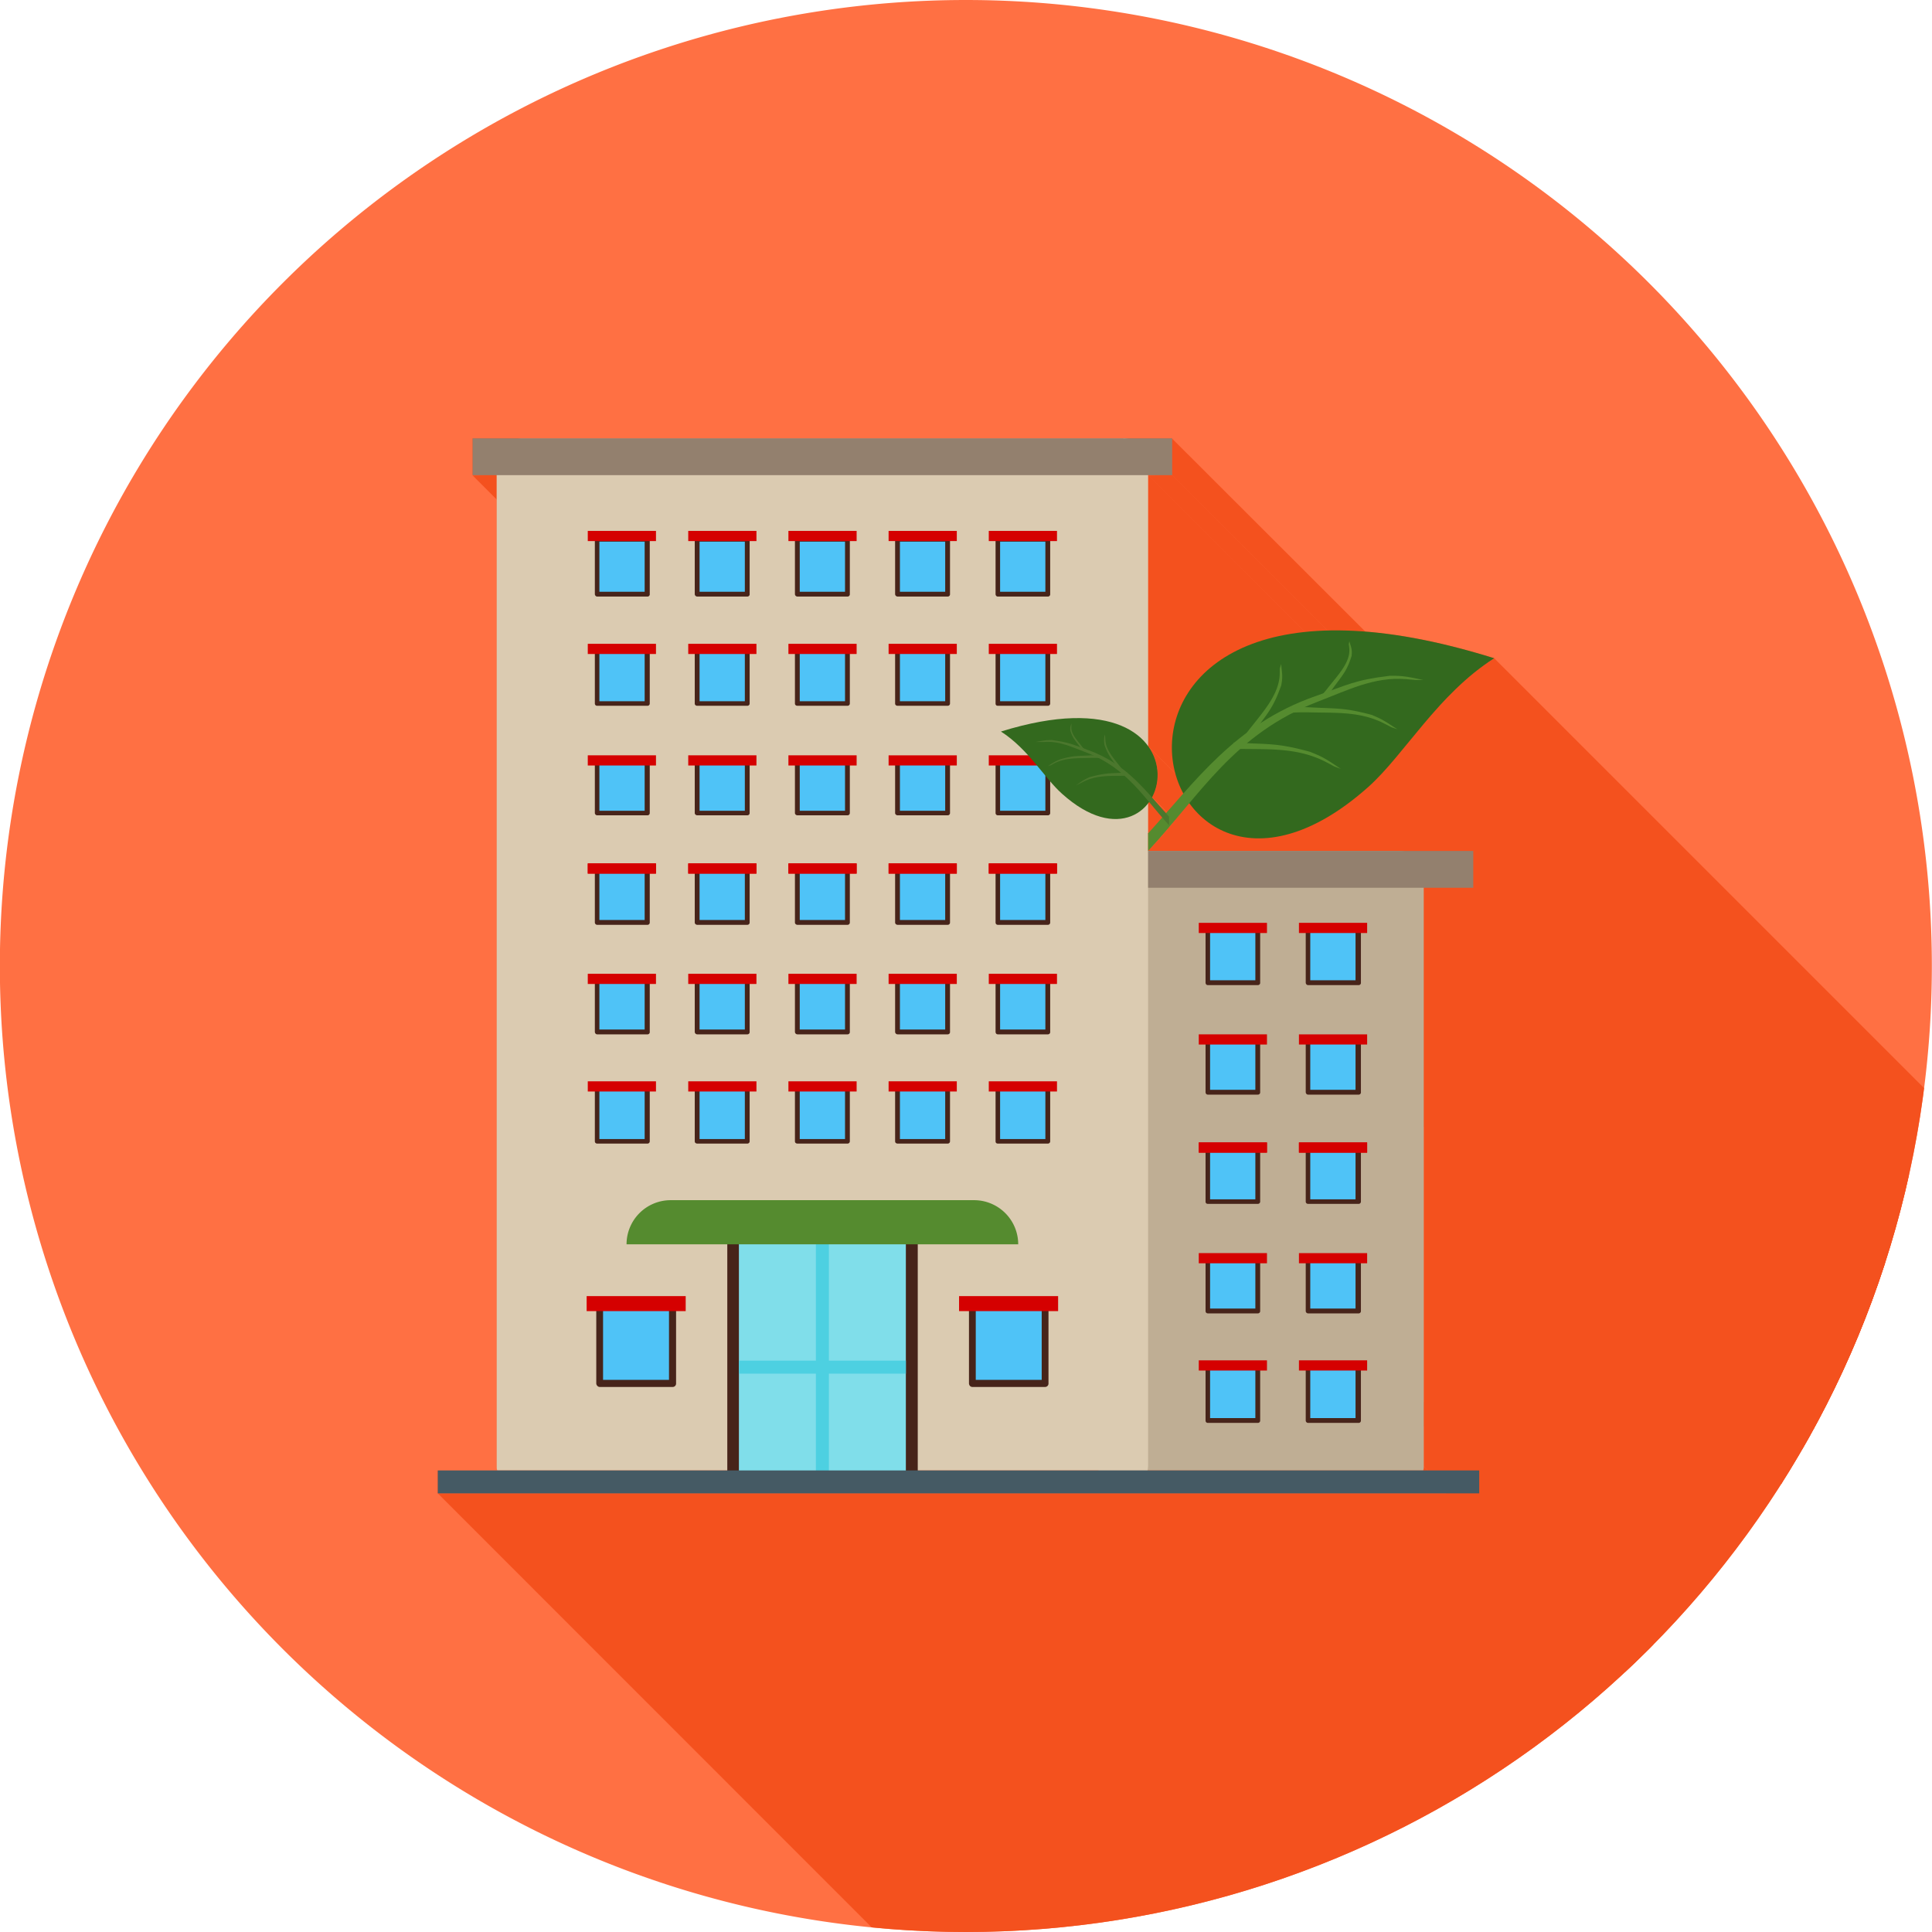 <svg xmlns="http://www.w3.org/2000/svg" xml:space="preserve" width="655.359" height="655.359"
  style="shape-rendering:geometricPrecision;text-rendering:geometricPrecision;image-rendering:optimizeQuality;fill-rule:evenodd;clip-rule:evenodd"
  viewBox="0 0 6.827 6.827">
  <defs>
    <clipPath id="id0">
      <path d="M3.413 0a3.413 3.413 0 1 1 0 6.827 3.413 3.413 0 0 1 0-6.827z" />
    </clipPath>
    <style>
      .fil14 {
        fill: #33691e
      }

      .fil15 {
        fill: #4b772d
      }

      .fil6 {
        fill: #4fc3f7
      }

      .fil12 {
        fill: #558b2f
      }

      .fil4 {
        fill: #90a4ae
      }

      .fil9 {
        fill: #93806e
      }

      .fil8 {
        fill: #d50000
      }

      .fil1 {
        fill: #f4511e
      }

      .fil11,
      .fil7 {
        fill: #47241a;
        fill-rule: nonzero
      }

      .fil11 {
        fill: #4dd0e1
      }
    </style>
  </defs>
  <g id="Layer_x0020_1">
    <path d="M3.413 0a3.413 3.413 0 1 1 0 6.827 3.413 3.413 0 0 1 0-6.827z" style="fill:#ff7043" />
    <g style="clip-path:url(#id0)">
      <g id="_457168232">
        <path id="_4546115201" class="fil1" d="M4.142 1.55 7.93 5.334v.13L4.142 1.68z" />
        <path id="_454611952" class="fil1" d="m4.057 2.992 3.786 3.786v.016L4.057 3.007z" />
        <path id="_454612384" class="fil1"
          d="m4.057 2.637 3.786 3.786.004.005.004.006.003.005.003.006.003.005.002.006.003.006.002.006.002.006.002.005.001.006.001.006.001.006.001.006.001.006v.035l-.001.006-.001.006-.001.005-.002.006-.001.005-.002.006-.002.005-.002.005-.002.006-.002.005-.003.005-3.786-3.787.002-.005.003-.005.002-.005.002-.005.002-.006.002-.005.001-.006.002-.005v-.006l.002-.005v-.012l.001-.006V2.717l-.002-.006v-.006l-.002-.006-.002-.006-.001-.006-.002-.006-.002-.005-.003-.006-.002-.006-.003-.005-.003-.006-.004-.006-.003-.005z" />
        <path id="_454612408" class="fil1" d="m4.057 1.679 3.786 3.786v.958L4.057 2.637z" />
        <path id="_454612912" class="fil1" d="M4.142 1.679 7.93 5.465h-.086L4.057 1.68z" />
        <path id="_454612240" class="fil1"
          d="m5.28 2.326 3.786 3.786-.018.012-.018.013-.018.013-.017.013-.016.014-.017.014-.015.015-.016.014-.015.015-.015.016-.015.015-.014.015-.014.016-.014.015-.013.016-.013.016-.014.015-.012.016-.013.015-.013.016-.012.015-.012.015-.012.014-.013.015-.012.014-.011.014-.012.013-.012.013-.012.012-.012.012-.012.012-.012.01L4.836 2.78l.012-.011.012-.012.012-.012.012-.012.011-.013.012-.014.012-.013.012-.015.012-.014.012-.015.013-.015.012-.015.013-.015.012-.015.013-.016.013-.015.014-.016.013-.016.014-.015.014-.016.014-.015.015-.016.015-.015.015-.015.015-.015.016-.014.016-.014.017-.014.017-.014.018-.013.018-.012z" />
        <path id="_454612816" class="fil1" d="m1.755 1.679 3.787 3.786h-.086L1.67 1.68z" />
        <path id="_454612888" class="fil1"
          d="m5.031 5.182 3.786 3.786V8.979l-.001.002v.001L5.029 5.196v-.002l.001-.001v-.008l.001-.001z" />
        <path id="_454612672" class="fil1"
          d="m4.07 2.817 3.787 3.787.003.003.003.004.003.003.003.004.004.003.003.004.003.003.003.004.003.004.003.003.003.004.003.003.003.004.003.003.003.004.004.003L4.12 2.874l-.003-.004-.003-.003-.003-.004-.003-.003-.003-.004-.003-.003-.003-.004-.003-.003-.004-.004-.003-.003-.003-.004-.003-.003-.003-.004-.003-.003-.003-.004z" />
        <path id="_454613704" class="fil1"
          d="m4.203 2.838 3.786 3.786-.005.005-.004.006-.004.005-.005.005-.004.005-.004.006-.005.005-.004.005-.005.005-.004.006-.004.005-.005.005-.004.005-.005.006-.004.005-.005.005-.004.006-.005.005-.004.005-.005.006-.004.005-.005.005-.005.005-.004.006-.005.005-.005.005-.004.006-.005.005-.005.005-.005.006-.005.005-.004.005-3.787-3.786.005-.005.005-.006.005-.005.005-.005.004-.006.005-.005.005-.005.004-.006.005-.005.005-.005.004-.005.005-.006.004-.005.005-.005.004-.006.005-.005.004-.005.005-.005.004-.006.005-.005.004-.005.005-.006.004-.005.005-.005.004-.005.004-.006.005-.005.004-.005.004-.005.005-.006.004-.005z" />
        <path id="_454613632" class="fil1"
          d="m4.836 2.78 3.786 3.786-.027.023-.027.022-.026.02-.026.018-.026.017-.025.015-.025.013-.024.012-.024.01-.024.009-.023.007-.023.006-.022.005-.022.003-.02.002h-.041l-.02-.001-.02-.003-.018-.004-.017-.005-.018-.006-.016-.006-.016-.008-.015-.009-.015-.01-.014-.01-.013-.01-.013-.012-.012-.013-3.786-3.786.012.012.013.012.013.011.014.01.014.01.016.009.016.007.016.007.017.006.018.005.019.004.019.002.02.002h.04l.021-.002.022-.004.022-.004.023-.006.023-.007.023-.01.024-.01.025-.011.025-.014.025-.014.026-.017.026-.018.026-.02.027-.022z" />
        <path id="_454613248" class="fil1" d="m5.206 3.007 3.786 3.787v.13L5.206 3.136z" />
        <path id="_454613320" class="fil1" d="m5.206 3.137 3.786 3.786h-.175L5.031 3.137z" />
        <path id="_454613032" class="fil1" d="m5.031 3.137 3.786 3.786v2.045L5.031 5.182z" />
        <path id="_454613296" class="fil1" d="m5.227 5.196 3.786 3.786v.082L5.227 5.277z" />
        <path id="_454613080" class="fil1" d="m5.227 5.277 3.786 3.787h-3.68L1.547 5.277z" />
        <path id="_457168160" class="fil1"
          d="M4.181 2.804c-.149-.277.094-.792 1.099-.478-.199.127-.317.34-.444.454-.29.26-.527.208-.633.058-.047.055-.094.113-.146.169v-.015.015h1.149v.13h-.175v2.045c0 .005 0 .01-.002.014h.198v.081h-3.68v-.08h.21a.089.089 0 0 1-.002-.018v-3.5H1.67v-.13h2.472v.13h-.085v.958a.171.171 0 0 1 .014.18c.016.02.033.038.05.057l.06-.07z" />
      </g>
    </g>
    <path d="M3.413 0a3.413 3.413 0 1 1 0 6.827 3.413 3.413 0 0 1 0-6.827z" style="fill:none" />
    <path
      d="M3.882 5.196a.064.064 0 0 1-.002-.014l.089-.075v-1.95c-.05 0-.089-.033-.089-.075 0-.041.04-.075.089-.075h.973c.05 0 .089.034.089.075v2.1c0 .005 0 .01-.002.014H3.882z"
      style="fill:#bfae94;fill-rule:nonzero" />
    <path class="fil4"
      d="M2.286 4.47H2.11v.443h.177zM3.703 4.47h-.177v.443h.177zM3.516 4.239a.088.088 0 0 1-.156.082.352.352 0 0 0-.166-.144.68.68 0 0 0-.288-.06.682.682 0 0 0-.283.058.362.362 0 0 0-.167.14.088.088 0 0 1-.153-.087.536.536 0 0 1 .246-.213.86.86 0 0 1 .357-.075c.133 0 .259.028.364.078.11.052.197.128.246.22z" />
    <path
      d="M3.969 1.55H1.844a.089.089 0 0 0-.089.088v3.541c0 .006 0 .012.002.017h.905v-.814h.489v.814h.904a.089.089 0 0 0 .002-.017V1.638a.089.089 0 0 0-.088-.089z"
      style="fill:#dbcbb1" />
    <path class="fil6" d="M2.995 1.906h-.177v.193h.177z" />
    <path class="fil7"
      d="M2.995 1.898h-.177a.008.008 0 0 0-.009.008v.193c0 .005.004.009.009.009h.177a.008.008 0 0 0 .008-.009v-.193a.008.008 0 0 0-.008-.008zm-.169.016h.16v.177h-.16v-.177z" />
    <path class="fil6" d="M2.64 1.906h-.176v.193h.177z" />
    <path class="fil7"
      d="M2.64 1.898h-.176a.008.008 0 0 0-.009.008v.193c0 .005.004.009.009.009h.177a.008.008 0 0 0 .008-.009v-.193a.008.008 0 0 0-.008-.008zm-.168.016h.16v.177h-.16v-.177z" />
    <path class="fil6" d="M2.286 1.906H2.11v.193h.177z" />
    <path class="fil7"
      d="M2.286 1.898H2.11a.008.008 0 0 0-.008.008v.193c0 .005.004.009.008.009h.177a.008.008 0 0 0 .009-.009v-.193a.008.008 0 0 0-.009-.008zm-.168.016h.16v.177h-.16v-.177z" />
    <path class="fil6" d="M2.995 2.293h-.177v.193h.177z" />
    <path class="fil7"
      d="M2.995 2.284h-.177a.008.008 0 0 0-.009.009v.193c0 .005.004.008.009.008h.177a.008.008 0 0 0 .008-.008v-.193a.008.008 0 0 0-.008-.009zm-.169.017h.16v.177h-.16V2.3z" />
    <path class="fil6" d="M2.995 2.68h-.177v.193h.177z" />
    <path class="fil7"
      d="M2.995 2.671h-.177a.008.008 0 0 0-.009.008v.194c0 .004.004.008.009.008h.177a.008.008 0 0 0 .008-.008v-.194a.008.008 0 0 0-.008-.008zm-.169.017h.16v.177h-.16v-.177z" />
    <path class="fil6" d="M2.995 3.066h-.177v.194h.177z" />
    <path class="fil7"
      d="M2.995 3.058h-.177a.008.008 0 0 0-.009.008v.194c0 .004.004.008.009.008h.177a.008.008 0 0 0 .008-.008v-.194a.008.008 0 0 0-.008-.008zm-.169.017h.16v.176h-.16v-.176z" />
    <path class="fil6" d="M2.995 3.453h-.177v.193h.177z" />
    <path class="fil7"
      d="M2.995 3.445h-.177a.008.008 0 0 0-.009.008v.193c0 .005.004.009.009.009h.177a.008.008 0 0 0 .008-.009v-.193a.008.008 0 0 0-.008-.008zm-.169.016h.16v.177h-.16v-.177z" />
    <path class="fil6" d="M2.995 3.84h-.177v.193h.177z" />
    <path class="fil7"
      d="M2.995 3.831h-.177a.008.008 0 0 0-.009.009v.193c0 .005.004.008.009.008h.177a.008.008 0 0 0 .008-.008V3.84a.008.008 0 0 0-.008-.009zm-.169.017h.16v.177h-.16v-.177z" />
    <path class="fil6" d="M2.64 2.293h-.176v.193h.177z" />
    <path class="fil7"
      d="M2.64 2.284h-.176a.008.008 0 0 0-.009.009v.193c0 .005.004.008.009.008h.177a.008.008 0 0 0 .008-.008v-.193a.008.008 0 0 0-.008-.009zm-.168.017h.16v.177h-.16V2.3z" />
    <path class="fil6" d="M2.64 2.68h-.176v.193h.177z" />
    <path class="fil7"
      d="M2.64 2.671h-.176a.008.008 0 0 0-.009.008v.194c0 .004.004.008.009.008h.177a.008.008 0 0 0 .008-.008v-.194a.008.008 0 0 0-.008-.008zm-.168.017h.16v.177h-.16v-.177z" />
    <path class="fil6" d="M2.64 3.066h-.176v.194h.177z" />
    <path class="fil7"
      d="M2.64 3.058h-.176a.008.008 0 0 0-.009.008v.194c0 .004.004.008.009.008h.177a.008.008 0 0 0 .008-.008v-.194a.008.008 0 0 0-.008-.008zm-.168.017h.16v.176h-.16v-.176z" />
    <path class="fil6" d="M2.64 3.453h-.176v.193h.177z" />
    <path class="fil7"
      d="M2.64 3.445h-.176a.008.008 0 0 0-.009.008v.193c0 .005.004.009.009.009h.177a.008.008 0 0 0 .008-.009v-.193a.008.008 0 0 0-.008-.008zm-.168.016h.16v.177h-.16v-.177z" />
    <path class="fil6" d="M2.64 3.84h-.176v.193h.177z" />
    <path class="fil7"
      d="M2.64 3.831h-.176a.008.008 0 0 0-.009.009v.193c0 .005.004.008.009.008h.177a.008.008 0 0 0 .008-.008V3.84a.008.008 0 0 0-.008-.009zm-.168.017h.16v.177h-.16v-.177z" />
    <path class="fil6" d="M2.286 2.293H2.11v.193h.177z" />
    <path class="fil7"
      d="M2.286 2.284H2.11a.008.008 0 0 0-.008.009v.193c0 .005.004.008.008.008h.177a.008.008 0 0 0 .009-.008v-.193a.008.008 0 0 0-.009-.009zm-.168.017h.16v.177h-.16V2.3z" />
    <path class="fil6" d="M2.286 2.68H2.11v.193h.177z" />
    <path class="fil7"
      d="M2.286 2.671H2.11a.008.008 0 0 0-.008.008v.194c0 .004.004.008.008.008h.177a.008.008 0 0 0 .009-.008v-.194a.008.008 0 0 0-.009-.008zm-.168.017h.16v.177h-.16v-.177z" />
    <path class="fil6" d="M2.286 3.066H2.11v.194h.177z" />
    <path class="fil7"
      d="M2.286 3.058H2.11a.008.008 0 0 0-.008.008v.194c0 .004.004.008.008.008h.177a.008.008 0 0 0 .009-.008v-.194a.008.008 0 0 0-.009-.008zm-.168.017h.16v.176h-.16v-.176z" />
    <path class="fil6" d="M2.286 3.453H2.11v.193h.177z" />
    <path class="fil7"
      d="M2.286 3.445H2.11a.008.008 0 0 0-.008.008v.193c0 .005.004.009.008.009h.177a.008.008 0 0 0 .009-.009v-.193a.008.008 0 0 0-.009-.008zm-.168.016h.16v.177h-.16v-.177z" />
    <path class="fil6" d="M2.286 3.84H2.11v.193h.177z" />
    <path class="fil7"
      d="M2.286 3.831H2.11a.008.008 0 0 0-.008.009v.193c0 .005.004.008.008.008h.177a.008.008 0 0 0 .009-.008V3.84a.008.008 0 0 0-.009-.009zm-.168.017h.16v.177h-.16v-.177z" />
    <path class="fil6" d="M3.349 1.906h-.177v.193h.177z" />
    <path class="fil7"
      d="M3.349 1.898h-.177a.008.008 0 0 0-.009.008v.193c0 .005.004.009.009.009h.177a.008.008 0 0 0 .008-.009v-.193a.008.008 0 0 0-.008-.008zm-.169.016h.16v.177h-.16v-.177z" />
    <path class="fil6" d="M3.703 2.293h-.177v.193h.177z" />
    <path class="fil7"
      d="M3.703 2.284h-.177a.008.008 0 0 0-.008.009v.193c0 .005.003.008.008.008h.177a.008.008 0 0 0 .008-.008v-.193a.008.008 0 0 0-.008-.009zm-.169.017h.16v.177h-.16V2.3z" />
    <path class="fil6" d="M3.703 2.68h-.177v.193h.177z" />
    <path class="fil7"
      d="M3.703 2.671h-.177a.008.008 0 0 0-.008.008v.194c0 .004.003.008.008.008h.177a.008.008 0 0 0 .008-.008v-.194a.008.008 0 0 0-.008-.008zm-.169.017h.16v.177h-.16v-.177z" />
    <path class="fil6" d="M3.703 3.066h-.177v.194h.177z" />
    <path class="fil7"
      d="M3.703 3.058h-.177a.008.008 0 0 0-.008.008v.194c0 .004.003.008.008.008h.177a.008.008 0 0 0 .008-.008v-.194a.008.008 0 0 0-.008-.008zm-.169.017h.16v.176h-.16v-.176z" />
    <path class="fil6" d="M3.703 3.453h-.177v.193h.177z" />
    <path class="fil7"
      d="M3.703 3.445h-.177a.008.008 0 0 0-.008.008v.193c0 .005.003.009.008.009h.177a.008.008 0 0 0 .008-.009v-.193a.008.008 0 0 0-.008-.008zm-.169.016h.16v.177h-.16v-.177z" />
    <path class="fil6" d="M3.703 3.84h-.177v.193h.177z" />
    <path class="fil7"
      d="M3.703 3.831h-.177a.008.008 0 0 0-.008.009v.193c0 .005.003.008.008.008h.177a.008.008 0 0 0 .008-.008V3.84a.008.008 0 0 0-.008-.009zm-.169.017h.16v.177h-.16v-.177z" />
    <path class="fil6" d="M3.349 2.293h-.177v.193h.177z" />
    <path class="fil7"
      d="M3.349 2.284h-.177a.008.008 0 0 0-.009.009v.193c0 .005.004.008.009.008h.177a.008.008 0 0 0 .008-.008v-.193a.008.008 0 0 0-.008-.009zm-.169.017h.16v.177h-.16V2.3z" />
    <path class="fil6" d="M3.349 2.68h-.177v.193h.177z" />
    <path class="fil7"
      d="M3.349 2.671h-.177a.008.008 0 0 0-.009.008v.194c0 .004.004.008.009.008h.177a.008.008 0 0 0 .008-.008v-.194a.008.008 0 0 0-.008-.008zm-.169.017h.16v.177h-.16v-.177z" />
    <path class="fil6" d="M3.349 3.066h-.177v.194h.177z" />
    <path class="fil7"
      d="M3.349 3.058h-.177a.008.008 0 0 0-.009.008v.194c0 .004.004.008.009.008h.177a.008.008 0 0 0 .008-.008v-.194a.008.008 0 0 0-.008-.008zm-.169.017h.16v.176h-.16v-.176z" />
    <path class="fil6" d="M3.349 3.453h-.177v.193h.177z" />
    <path class="fil7"
      d="M3.349 3.445h-.177a.008.008 0 0 0-.009.008v.193c0 .005.004.009.009.009h.177a.008.008 0 0 0 .008-.009v-.193a.008.008 0 0 0-.008-.008zm-.169.016h.16v.177h-.16v-.177z" />
    <path class="fil6" d="M3.349 3.84h-.177v.193h.177z" />
    <path class="fil7"
      d="M3.349 3.831h-.177a.008.008 0 0 0-.009.009v.193c0 .005.004.008.009.008h.177a.008.008 0 0 0 .008-.008V3.84a.008.008 0 0 0-.008-.009zm-.169.017h.16v.177h-.16v-.177z" />
    <path class="fil6" d="M3.703 1.906h-.177v.193h.177z" />
    <path class="fil7"
      d="M3.703 1.898h-.177a.008.008 0 0 0-.008.008v.193c0 .005.003.009.008.009h.177a.008.008 0 0 0 .008-.009v-.193a.008.008 0 0 0-.008-.008zm-.169.016h.16v.177h-.16v-.177z" />
    <path class="fil8"
      d="M3.494 1.876h.241v.036h-.241zM3.494 2.275h.241v.036h-.241zM3.494 2.669h.241v.036h-.241zM3.494 3.051h.241v.036h-.241zM3.494 3.441h.241v.036h-.241zM3.494 3.821h.241v.036h-.241z" />
    <path class="fil8"
      d="M3.494 3.051h.241v.036h-.241zM3.14 1.876h.241v.036H3.14zM3.14 2.275h.241v.036H3.14zM3.14 2.669h.241v.036H3.14zM3.14 3.051h.241v.036H3.14zM3.14 3.441h.241v.036H3.14zM3.14 3.821h.241v.036H3.14z" />
    <path class="fil8" d="M3.14 3.051h.241v.036H3.14z" />
    <path class="fil6" d="M4.8 3.279h-.178v.193H4.8z" />
    <path class="fil7"
      d="M4.8 3.27h-.178a.008.008 0 0 0-.008.009v.193c0 .005.004.009.008.009H4.8a.008.008 0 0 0 .009-.009V3.28a.008.008 0 0 0-.009-.008zm-.17.017h.16v.177h-.16v-.177z" />
    <path class="fil6" d="M4.8 3.666h-.178v.193H4.8z" />
    <path class="fil7"
      d="M4.8 3.658h-.178a.008.008 0 0 0-.008.008v.193c0 .005.004.009.008.009H4.8a.008.008 0 0 0 .009-.009v-.193a.008.008 0 0 0-.009-.008zm-.17.016h.16v.177h-.16v-.177z" />
    <path class="fil6" d="M4.8 4.053h-.178v.193H4.8z" />
    <path class="fil7"
      d="M4.8 4.044h-.178a.008.008 0 0 0-.008.009v.193c0 .005.004.008.008.008H4.8a.008.008 0 0 0 .009-.008v-.193a.008.008 0 0 0-.009-.009zm-.17.017h.16v.177h-.16V4.06z" />
    <path class="fil6" d="M4.8 4.44h-.178v.193H4.8z" />
    <path class="fil7"
      d="M4.8 4.431h-.178a.008.008 0 0 0-.008.008v.194c0 .004.004.008.008.008H4.8a.008.008 0 0 0 .009-.008v-.194a.008.008 0 0 0-.009-.008zm-.17.017h.16v.176h-.16v-.176z" />
    <path class="fil6" d="M4.8 4.826h-.178v.194H4.8z" />
    <path class="fil7"
      d="M4.8 4.818h-.178a.008.008 0 0 0-.008.008v.194c0 .004.004.008.008.008H4.8a.008.008 0 0 0 .009-.008v-.194a.008.008 0 0 0-.009-.008zm-.17.016h.16v.177h-.16v-.177z" />
    <path class="fil6" d="M4.445 3.279h-.177v.193h.177z" />
    <path class="fil7"
      d="M4.445 3.27h-.177a.008.008 0 0 0-.008.009v.193c0 .005.003.009.008.009h.177a.008.008 0 0 0 .008-.009V3.28a.008.008 0 0 0-.008-.008zm-.169.017h.16v.177h-.16v-.177z" />
    <path class="fil6" d="M4.445 3.666h-.177v.193h.177z" />
    <path class="fil7"
      d="M4.445 3.658h-.177a.008.008 0 0 0-.008.008v.193c0 .005.003.009.008.009h.177a.008.008 0 0 0 .008-.009v-.193a.008.008 0 0 0-.008-.008zm-.169.016h.16v.177h-.16v-.177z" />
    <path class="fil6" d="M4.445 4.053h-.177v.193h.177z" />
    <path class="fil7"
      d="M4.445 4.044h-.177a.008.008 0 0 0-.008.009v.193c0 .005.003.008.008.008h.177a.008.008 0 0 0 .008-.008v-.193a.008.008 0 0 0-.008-.009zm-.169.017h.16v.177h-.16V4.06z" />
    <path class="fil6" d="M4.445 4.44h-.177v.193h.177z" />
    <path class="fil7"
      d="M4.445 4.431h-.177a.008.008 0 0 0-.008.008v.194c0 .004.003.008.008.008h.177a.008.008 0 0 0 .008-.008v-.194a.008.008 0 0 0-.008-.008zm-.169.017h.16v.176h-.16v-.176z" />
    <path class="fil6" d="M4.445 4.826h-.177v.194h.177z" />
    <path class="fil7"
      d="M4.445 4.818h-.177a.008.008 0 0 0-.008.008v.194c0 .004.003.008.008.008h.177a.008.008 0 0 0 .008-.008v-.194a.008.008 0 0 0-.008-.008zm-.169.016h.16v.177h-.16v-.177z" />
    <path class="fil8"
      d="M4.59 3.261h.241v.036H4.59zM4.59 3.655h.241v.036H4.59zM4.59 4.037h.241v.036H4.59zM4.59 4.428h.241v.036H4.59zM4.59 4.807h.241v.036H4.59z" />
    <path class="fil8"
      d="M4.59 4.037h.241v.036H4.59zM4.236 3.261h.241v.036h-.241zM4.236 3.655h.241v.036h-.241zM4.236 4.037h.241v.036h-.241zM4.236 4.428h.241v.036h-.241zM4.236 4.807h.241v.036h-.241z" />
    <path class="fil8"
      d="M4.236 4.037h.241v.036h-.241zM2.786 1.876h.241v.036h-.241zM2.786 2.275h.241v.036h-.241zM2.786 2.669h.241v.036h-.241zM2.786 3.051h.241v.036h-.241zM2.786 3.441h.241v.036h-.241zM2.786 3.821h.241v.036h-.241z" />
    <path class="fil8"
      d="M2.786 3.051h.241v.036h-.241zM2.432 1.876h.241v.036h-.241zM2.432 2.275h.241v.036h-.241zM2.432 2.669h.241v.036h-.241zM2.432 3.051h.241v.036h-.241zM2.432 3.441h.241v.036h-.241zM2.432 3.821h.241v.036h-.241z" />
    <path class="fil8"
      d="M2.432 3.051h.241v.036h-.241zM2.077 1.876h.241v.036h-.241zM2.077 2.275h.241v.036h-.241zM2.077 2.669h.241v.036h-.241zM2.077 3.051h.241v.036h-.241zM2.077 3.441h.241v.036h-.241zM2.077 3.821h.241v.036h-.241z" />
    <path class="fil8" d="M2.077 3.051h.241v.036h-.241z" />
    <path class="fil9" d="M1.67 1.549h2.472v.13H1.67zM4.057 3.007h1.149v.13H4.057z" />
    <path style="fill:#80deea" d="M2.591 4.363h.631v.905h-.631z" />
    <path class="fil7" d="M3.222 4.345H2.57v.923h.041v-.882h.59v.882h.042v-.923z" />
    <path class="fil11" d="M2.883 4.386v.883h.046v-.883z" />
    <path class="fil11" d="M3.201 4.808h-.59v.046h.59z" />
    <path class="fil12" d="M3.442 4.241H2.37a.156.156 0 0 0-.156.156h1.384a.156.156 0 0 0-.156-.156z" />
    <path style="fill:#455a64" d="M1.547 5.196h3.68v.081h-3.68z" />
    <path class="fil14" d="M5.28 2.326c-.199.127-.317.34-.444.454-.808.722-1.193-.966.444-.454z" />
    <path class="fil12"
      d="M4.056 2.946c.168-.185.309-.387.592-.486.114-.04.138-.057.263-.072H4.91c.051-.001.072.005.12.015-.04 0-.011.001-.06-.003-.114-.01-.21.04-.315.08-.294.114-.411.325-.598.527v-.06z" />
    <path class="fil12"
      d="m4.56 2.498.06.001c.103.006.127 0 .23.028h-.001c.04.016.054.028.089.05-.032-.011-.01-.002-.046-.02-.087-.045-.178-.037-.272-.04-.021 0-.041 0-.06.002a.028.028 0 0 0 0-.02zM4.359 2.624h.003c.122.007.15 0 .272.034h-.002c.048.018.065.032.106.059-.037-.014-.011-.003-.054-.025-.103-.053-.21-.043-.322-.046h-.003a.033.033 0 0 0 0-.022zM4.682 2.468a.412.412 0 0 0 .024-.03c.038-.053.053-.065.07-.12.003-.023-.002-.032-.008-.052-.003.017-.002.005 0 .026.004.05-.042.095-.079.143a.44.44 0 0 1-.026.03c.007 0 .014 0 .02.003zM4.423 2.597l.002-.002c.053-.074.073-.09.102-.172v.001c.007-.033.003-.047 0-.078-.007.026-.004.007-.005.039-.004.075-.065.137-.117.205v.002c.007 0 .013.002.018.005z" />
    <path class="fil14" d="M3.537 2.585c.097.062.154.165.216.22.392.352.58-.468-.216-.22z" />
    <path class="fil15"
      d="M4.132 2.887c-.082-.09-.15-.188-.288-.237-.055-.02-.067-.027-.128-.035-.024 0-.034.003-.058.007h.03c.055-.005.102.019.153.038.142.055.2.158.29.256v-.03z" />
    <path class="fil15"
      d="M3.887 2.669h-.03c-.05.003-.061 0-.11.014-.02.008-.027.013-.044.024.016-.005.005 0 .023-.01.042-.021.086-.017.132-.019h.03a.013.013 0 0 1-.001-.01zM3.985 2.73h-.002c-.059.003-.073 0-.132.016-.023.01-.03.016-.05.03l.026-.013c.05-.026.102-.02.156-.022h.001a.016.016 0 0 1 0-.011zM3.828 2.654a.201.201 0 0 1-.012-.015c-.018-.025-.026-.031-.034-.058-.001-.01.001-.015.004-.025v.013c-.002.024.02.046.038.07l.013.014a.02.02 0 0 0-.01.001zM3.953 2.717c-.026-.037-.036-.045-.05-.084-.003-.016-.001-.023 0-.038.003.012.002.004.003.019.001.036.03.066.056.1a.018.018 0 0 0-.009.003z" />
    <path class="fil6" d="M2.377 4.608h-.258v.28h.257z" />
    <path class="fil7"
      d="M2.377 4.596h-.258a.012.012 0 0 0-.012.012v.28c0 .007.006.013.012.013h.257a.012.012 0 0 0 .013-.013v-.28a.012.012 0 0 0-.012-.012zm-.246.024h.233v.256h-.233V4.62z" />
    <path class="fil8" d="M2.073 4.58h.35v.053h-.35z" />
    <path class="fil6" d="M3.693 4.608h-.257v.28h.257z" />
    <path class="fil7"
      d="M3.693 4.596h-.257a.012.012 0 0 0-.012.012v.28c0 .007.005.013.012.013h.257a.012.012 0 0 0 .012-.013v-.28a.012.012 0 0 0-.012-.012zm-.245.024h.233v.256h-.233V4.62z" />
    <path class="fil8" d="M3.389 4.58h.35v.053h-.35z" />
  </g>
</svg>
